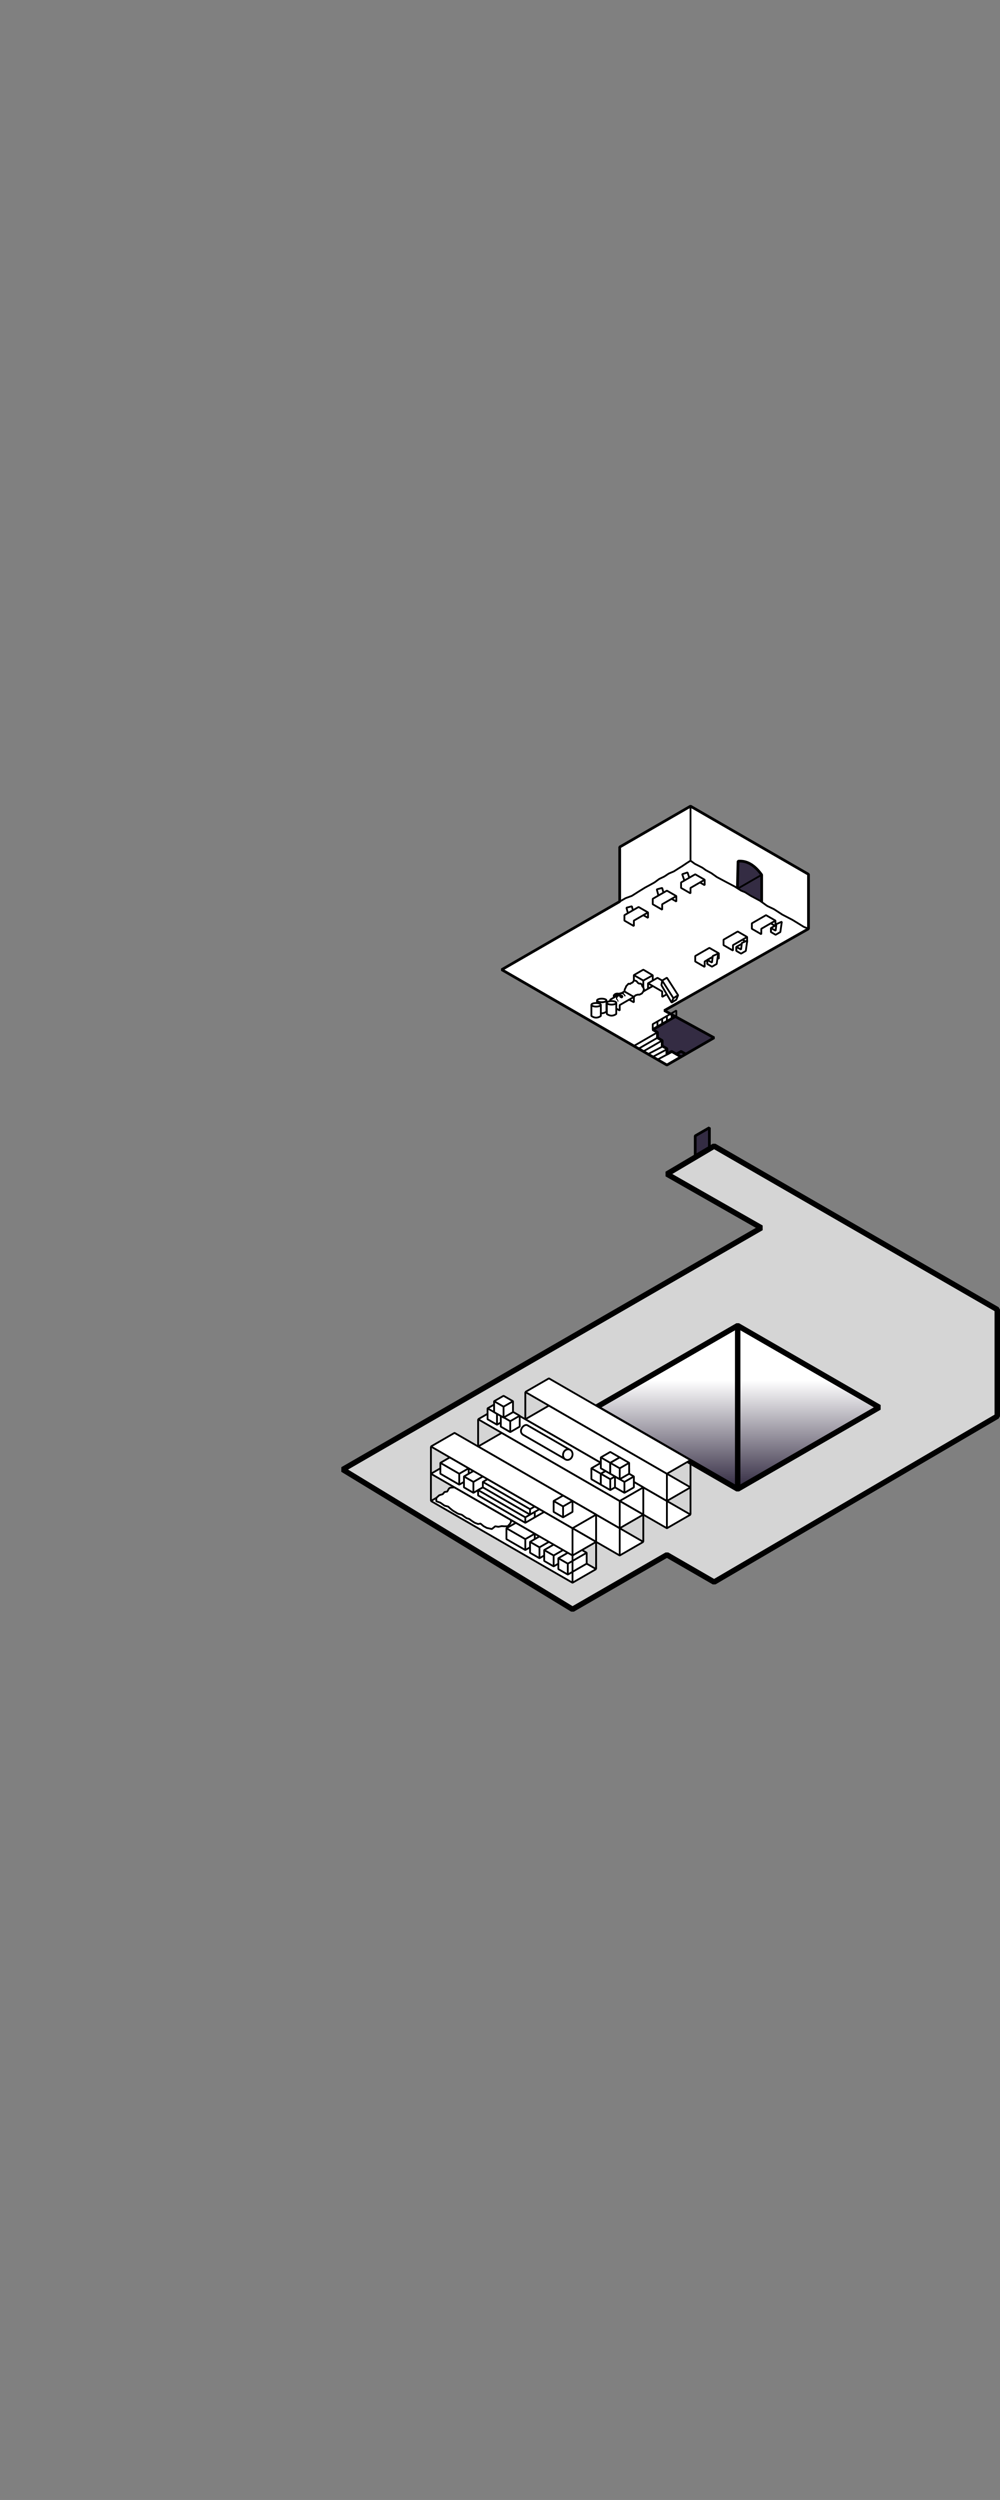 <?xml version="1.0" encoding="UTF-8" standalone="no"?>
<!-- Created with Inkscape (http://www.inkscape.org/) -->

<svg
   width="183.5mm"
   height="458.745mm"
   viewBox="0 0 183.5 458.745"
   version="1.1"
   id="svg1"
   inkscape:version="1.4 (86a8ad7, 2024-10-11)"
   sodipodi:docname="map_line.svg"
   xmlns:inkscape="http://www.inkscape.org/namespaces/inkscape"
   xmlns:sodipodi="http://sodipodi.sourceforge.net/DTD/sodipodi-0.dtd"
   xmlns:xlink="http://www.w3.org/1999/xlink"
   xmlns="http://www.w3.org/2000/svg"
   xmlns:svg="http://www.w3.org/2000/svg">
  <rect x="0" y="0" width="183.5" height="458.745" fill="#808080" stroke="none"/>
  <sodipodi:namedview
     id="namedview1"
     pagecolor="#ffffff"
     bordercolor="#111111"
     borderopacity="1"
     inkscape:showpageshadow="0"
     inkscape:pageopacity="0"
     inkscape:pagecheckerboard="1"
     inkscape:deskcolor="#d1d1d1"
     inkscape:document-units="mm"
     showgrid="true"
     inkscape:zoom="2.9102682"
     inkscape:cx="472.12143"
     inkscape:cy="822.43278"
     inkscape:window-width="2560"
     inkscape:window-height="1373"
     inkscape:window-x="-9"
     inkscape:window-y="-9"
     inkscape:window-maximized="1"
     inkscape:current-layer="layer5-2"
     inkscape:lockguides="true">
    <inkscape:grid
       type="axonomgrid"
       id="grid3"
       units="mm"
       originx="386.514"
       originy="382.933"
       spacingx="1"
       spacingy="1"
       empcolor="#0099e5"
       empopacity="0.188"
       color="#0099e5"
       opacity="0.149"
       empspacing="5"
       dotted="false"
       gridanglex="30"
       gridanglez="30"
       enabled="true"
       visible="true" />
  </sodipodi:namedview>
  <defs
     id="defs1">
    <linearGradient
       id="linearGradient2"
       inkscape:collect="always">
      <stop
         style="stop-color:#ffffff;stop-opacity:1;"
         offset="0.406"
         id="stop1" />
      <stop
         style="stop-color:#342c43;stop-opacity:1;"
         offset="0.78"
         id="stop2" />
    </linearGradient>
    <linearGradient
       id="linearGradient33"
       inkscape:collect="always">
      <stop
         style="stop-color:#8d00b6;stop-opacity:1;"
         offset="0.549"
         id="stop33" />
      <stop
         style="stop-color:#1b0023;stop-opacity:1;"
         offset="0.791"
         id="stop34" />
    </linearGradient>
    <inkscape:path-effect
       effect="fillet_chamfer"
       id="path-effect16"
       is_visible="true"
       lpeversion="1"
       nodesatellites_param="F,0,0,1,0,0,0,1 @ F,0,1,1,0,10.054,0,1 @ F,0,1,1,0,10.054,0,1 @ F,0,1,1,0,10.054,0,1 @ F,0,0,1,0,0,0,1"
       radius="39"
       unit="px"
       method="auto"
       mode="F"
       chamfer_steps="1"
       flexible="false"
       use_knot_distance="true"
       apply_no_radius="true"
       apply_with_radius="true"
       only_selected="true"
       hide_knots="false" />
    <linearGradient
       inkscape:collect="always"
       xlink:href="#linearGradient33"
       id="linearGradient34"
       x1="150.033"
       y1="142.529"
       x2="150.033"
       y2="194.991"
       gradientUnits="userSpaceOnUse" />
    <linearGradient
       inkscape:collect="always"
       xlink:href="#linearGradient2"
       id="linearGradient1"
       gradientUnits="userSpaceOnUse"
       x1="150.033"
       y1="142.529"
       x2="150.033"
       y2="194.991" />
  </defs>
  <g
     inkscape:groupmode="layer"
     id="layer11"
     inkscape:label="Detail"
     style="opacity:1;stroke-width:0.5;stroke-dasharray:none"
     transform="translate(-14.599,89.27)">
    <g
       inkscape:groupmode="layer"
       id="layer12"
       inkscape:label="Entry"
       style="display:inline;opacity:1"
       sodipodi:insensitive="true">
      <path
         style="opacity:1;fill:#ffffff;fill-opacity:1;stroke:none;stroke-width:0.5;stroke-linejoin:bevel;stroke-dasharray:none;stroke-opacity:1"
         d="m 162.956,81.163 v -10 L 141.306,58.663 128.315,66.163 v 10 l -21.651,12.5 c 9.988,6.044 20.046,11.944 30.311,17.5 l 8.66,-5 -8.66,-5 z"
         id="path34"
         inkscape:label="fill"
         sodipodi:nodetypes="cccccccccc"
         sodipodi:insensitive="true" />
      <g
         inkscape:groupmode="layer"
         id="layer14"
         inkscape:label="Door"
         style="opacity:1;stroke-width:0.5;stroke-dasharray:none"
         sodipodi:insensitive="true">
        <path
           style="opacity:1;fill:#342c43;fill-opacity:1;stroke:#000000;stroke-width:0.5;stroke-linejoin:bevel;stroke-dasharray:none;stroke-opacity:1"
           d="m 154.363,76.26 v -5 c -1.307,-1.818 -2.75,-2.652 -4.33,-2.5 l -0.119,4.912"
           id="path37"
           inkscape:label="frame"
           sodipodi:nodetypes="cccc" />
        <path
           style="fill:none;fill-opacity:1;stroke:#000000;stroke-width:0.333;stroke-linejoin:bevel;stroke-dasharray:none;stroke-opacity:1"
           d="m 150.033,73.76 4.33,-2.5"
           id="path38"
           inkscape:label="inner" />
      </g>
      <g
         inkscape:groupmode="layer"
         id="layer13"
         inkscape:label="Inner Corner"
         style="opacity:1;stroke-width:0.5;stroke-dasharray:none"
         sodipodi:insensitive="true">
        <path
           style="display:inline;opacity:1;fill:none;fill-opacity:1;stroke:#000000;stroke-width:0.333;stroke-linejoin:bevel;stroke-dasharray:none;stroke-opacity:1"
           d="m 141.306,68.663 -0.648,0.417 -0.958,0.643 -0.658,0.405 -0.785,0.501 -0.942,0.403 -0.827,0.546 -0.936,0.448 -0.853,0.631 -0.866,0.479 -0.864,0.465 -1.183,0.729 -1.243,0.79 -1.155,0.426 -1.072,0.619"
           id="path36"
           sodipodi:nodetypes="ccccccccccccccc"
           inkscape:label="l" />
        <path
           style="display:inline;opacity:1;fill:none;fill-opacity:1;stroke:#000000;stroke-width:0.333;stroke-linejoin:bevel;stroke-dasharray:none;stroke-opacity:1"
           d="m 162.956,81.163 -0.885,-0.366 -0.853,-0.532 -1.205,-0.737 -1.853,-0.964 -1.523,-0.99 -1.251,-0.598 -1.345,-0.966 -1.669,-0.894 -1.07,-0.668 -0.697,-0.279 -1.174,-0.752 -1.638,-0.865 -1.651,-0.881 -1.019,-0.723 -1.006,-0.543 -0.619,-0.445 -0.718,-0.373 -0.687,-0.349 -0.786,-0.575 -3e-5,-10"
           id="path35"
           sodipodi:nodetypes="ccccccccccccccccccccc"
           inkscape:label="r" />
      </g>
      <g
         inkscape:groupmode="layer"
         id="layer16"
         inkscape:label="Stairs"
         style="opacity:1;stroke-width:0.5;stroke-dasharray:none"
         sodipodi:insensitive="true">
        <path
           style="display:inline;opacity:1;fill:#342c43;fill-opacity:1;stroke:none;stroke-width:0.5;stroke-linejoin:bevel;stroke-dasharray:none;stroke-opacity:1"
           d="m 138.707,97.163 -4.33,2.5 0.866,0.5 v 1 l 0.866,0.5 v 1 l 0.866,0.5 v 1 l 0.866,-0.5 1.732,1 6.062,-3.5"
           id="path59"
           sodipodi:nodetypes="ccccccccccc" />
        <g
           inkscape:groupmode="layer"
           id="layer18"
           inkscape:label="Steps"
           style="opacity:1;stroke-width:0.5;stroke-dasharray:none">
          <path
             style="opacity:1;fill:none;fill-opacity:1;stroke:#000000;stroke-width:0.5;stroke-linejoin:bevel;stroke-dasharray:none;stroke-opacity:1"
             d="m 138.707,97.163 -4.33,2.5 0.866,0.5 v 1 l 0.866,0.5 v 1 l 0.866,0.5 v 1 l 0.866,-0.5 1.732,1"
             id="path48"
             sodipodi:nodetypes="cccccccccc" />
          <path
             style="fill:none;fill-opacity:1;stroke:#000000;stroke-width:0.333;stroke-linejoin:bevel;stroke-dasharray:none;stroke-opacity:1"
             d="m 135.243,100.163 -4.33,2.5"
             id="path49"
             sodipodi:nodetypes="cc" />
          <path
             style="fill:none;fill-opacity:1;stroke:#000000;stroke-width:0.333;stroke-linejoin:bevel;stroke-dasharray:none;stroke-opacity:1"
             d="m 135.243,101.163 -3.464,2"
             id="path50"
             sodipodi:nodetypes="cc" />
          <path
             style="display:inline;fill:none;fill-opacity:1;stroke:#000000;stroke-width:0.333;stroke-linejoin:bevel;stroke-dasharray:none;stroke-opacity:1"
             d="m 136.109,101.663 -3.464,2"
             id="path51"
             sodipodi:nodetypes="cc" />
          <path
             style="display:inline;fill:none;fill-opacity:1;stroke:#000000;stroke-width:0.333;stroke-linejoin:bevel;stroke-dasharray:none;stroke-opacity:1"
             d="m 136.177,102.76 -2.665,1.403"
             id="path52"
             sodipodi:nodetypes="cc" />
          <path
             style="display:inline;fill:none;fill-opacity:1;stroke:#000000;stroke-width:0.333;stroke-linejoin:bevel;stroke-dasharray:none;stroke-opacity:1"
             d="m 137.011,103.26 -2.633,1.403"
             id="path53"
             sodipodi:nodetypes="cc" />
          <path
             style="display:inline;fill:none;fill-opacity:1;stroke:#000000;stroke-width:0.333;stroke-linejoin:bevel;stroke-dasharray:none;stroke-opacity:1"
             d="m 135.243,105.163 2.665,-1.403"
             id="path54"
             sodipodi:nodetypes="cc" />
          <path
             style="fill:none;fill-opacity:1;stroke:#000000;stroke-width:0.5;stroke-linejoin:bevel;stroke-dasharray:none;stroke-opacity:1"
             d="m 138.707,104.163 0.866,-0.5 0.866,0.5"
             id="path56"
             sodipodi:nodetypes="ccc" />
        </g>
        <g
           inkscape:groupmode="layer"
           id="layer17"
           inkscape:label="Railing"
           style="display:inline;opacity:1;stroke-width:0.5;stroke-dasharray:none">
          <path
             style="opacity:1;fill:none;fill-opacity:1;stroke:#000000;stroke-width:0.333;stroke-linejoin:bevel;stroke-dasharray:none;stroke-opacity:1"
             d="m 138.707,97.163 v -1 l -4.33,2.5 v 1 l 0.933,0.597"
             id="path43"
             sodipodi:nodetypes="ccccc" />
          <path
             style="opacity:1;fill:none;fill-opacity:1;stroke:#000000;stroke-width:0.333;stroke-linejoin:bevel;stroke-dasharray:none;stroke-opacity:1"
             d="m 135.243,98.163 v 1"
             id="path44"
             sodipodi:nodetypes="cc" />
          <path
             style="opacity:1;fill:none;fill-opacity:1;stroke:#000000;stroke-width:0.333;stroke-linejoin:bevel;stroke-dasharray:none;stroke-opacity:1"
             d="m 136.109,97.663 v 1"
             id="path45"
             sodipodi:nodetypes="cc" />
          <path
             style="opacity:1;fill:none;fill-opacity:1;stroke:#000000;stroke-width:0.333;stroke-linejoin:bevel;stroke-dasharray:none;stroke-opacity:1"
             d="m 136.975,97.163 v 1"
             id="path46"
             sodipodi:nodetypes="cc" />
          <path
             style="opacity:1;fill:none;fill-opacity:1;stroke:#000000;stroke-width:0.333;stroke-linejoin:bevel;stroke-dasharray:none;stroke-opacity:1"
             d="m 137.841,96.663 v 1"
             id="path47"
             sodipodi:nodetypes="cc" />
        </g>
        <path
           style="display:inline;fill:#342c43;fill-opacity:1;stroke:#000000;stroke-width:0.5;stroke-linejoin:bevel;stroke-dasharray:none;stroke-opacity:1"
           d="m 142.172,123.163 v -4 l 2.598,-1.5 v 4"
           id="path58"
           inkscape:label="Bottom Door" />
      </g>
      <g
         inkscape:groupmode="layer"
         id="layer19"
         inkscape:label="Entry Furniture"
         style="opacity:1;stroke-width:0.5;stroke-dasharray:none"
         sodipodi:insensitive="true">
        <g
           inkscape:groupmode="layer"
           id="layer25"
           inkscape:label="Barricade"
           style="opacity:1;stroke-width:0.5;stroke-dasharray:none">
          <g
             inkscape:groupmode="layer"
             id="layer22"
             inkscape:label="Crate"
             style="display:inline;opacity:1;stroke-width:0.5;stroke-dasharray:none">
            <path
               style="fill:#ffffff;fill-opacity:1;stroke:#000000;stroke-width:0.333;stroke-linejoin:bevel;stroke-dasharray:none;stroke-opacity:1"
               d="m 134.377,90.663 v -0.969 l -1.732,-1.031 -1.732,1 v 2 l 1.732,1 1.732,-1 z"
               id="path64" />
            <path
               style="display:inline;opacity:1;fill:#ffffff;fill-opacity:1;stroke:#000000;stroke-width:0.333;stroke-linejoin:bevel;stroke-dasharray:none;stroke-opacity:1"
               d="m 132.645,92.663 v -2 l -1.732,-1"
               id="path65" />
            <path
               style="display:inline;opacity:1;fill:#ffffff;fill-opacity:1;stroke:#000000;stroke-width:0.333;stroke-linejoin:bevel;stroke-dasharray:none;stroke-opacity:1"
               d="m 132.645,90.663 1.732,-0.969"
               id="path66" />
          </g>
          <path
             style="display:inline;opacity:1;fill:#ffffff;fill-opacity:1;stroke:#000000;stroke-width:0.333;stroke-linejoin:bevel;stroke-dasharray:none;stroke-opacity:1"
             d="m 132.645,92.663 -0.259,0.373 -0.448,0.219 -0.297,-0.013 -0.422,0.127 -0.307,0.294 -0.083,0.241 -0.261,-0.042 -0.522,-0.215 -0.36,-0.394 -0.146,-0.383 -0.312,-0.063 -0.048,-0.144 0.064,-0.385 0.145,-0.286 0.137,-0.329 0.201,-0.201 0.195,-0.225 0.324,0.042 0.155,-0.15 0.258,-0.093 0.171,-0.227 0.083,-0.145 h 0.172 l 0.257,0.075 0.169,0.161 0.138,0.189 0.233,0.135 0.272,-0.002 0.193,0.153 0.142,0.381 0.157,0.16 0.119,0.365 z"
             id="path67"
             sodipodi:nodetypes="cccccccccccccccccccccccccccccccccc"
             inkscape:label="pile" />
          <path
             style="display:inline;opacity:1;fill:#ffffff;fill-opacity:1;stroke:#000000;stroke-width:0.333;stroke-linejoin:bevel;stroke-dasharray:none;stroke-opacity:1"
             d="m 133.511,92.163 v -1 l 1.732,-1 2.598,1.5 v 1 l -1.732,1 V 92.663 l -2.598,-1.5 0.866,0.5 z"
             id="path60"
             inkscape:label="desk" />
          <path
             style="display:inline;opacity:1;fill:#ffffff;fill-opacity:1;stroke:#000000;stroke-width:0.333;stroke-linejoin:bevel;stroke-dasharray:none;stroke-opacity:1"
             d="m 130.047,94.163 0.866,0.5 v -1 l -1.732,-1 -2.598,1.5 v 1 l 1.732,1 v -1 l 2.598,-1.5 z"
             id="path68"
             inkscape:label="desk 5" />
          <g
             inkscape:groupmode="layer"
             id="layer20"
             inkscape:label="locker"
             style="display:inline;opacity:1;stroke-width:0.5;stroke-dasharray:none">
            <path
               style="display:inline;opacity:1;fill:#ffffff;fill-opacity:1;stroke:#000000;stroke-width:0.333;stroke-linejoin:bevel;stroke-dasharray:none;stroke-opacity:1"
               d="m 137.841,94.706 0.866,-0.542 0.325,-0.813 -2.057,-3.214 -0.866,0.526 -0.14,0.847 z"
               id="path61"
               sodipodi:nodetypes="ccccccc" />
            <path
               style="display:inline;opacity:1;fill:none;fill-opacity:1;stroke:#000000;stroke-width:0.333;stroke-linejoin:bevel;stroke-dasharray:none;stroke-opacity:1"
               d="m 139.032,93.351 -0.866,0.542 -0.325,0.77"
               id="path62"
               sodipodi:nodetypes="ccc" />
            <path
               style="display:inline;opacity:1;fill:none;fill-opacity:1;stroke:#000000;stroke-width:0.333;stroke-linejoin:bevel;stroke-dasharray:none;stroke-opacity:1"
               d="m 138.166,93.893 -2.057,-3.23"
               id="path63" />
          </g>
          <g
             inkscape:groupmode="layer"
             id="layer24-6"
             inkscape:label="barrel 3"
             style="display:inline;opacity:1;stroke-width:0.5;stroke-dasharray:none"
             transform="translate(1.033,-0.8)">
            <path
               style="display:inline;opacity:1;fill:#ffffff;fill-opacity:1;stroke:#000000;stroke-width:0.333;stroke-linejoin:bevel;stroke-dasharray:none;stroke-opacity:1"
               d="m 123.119,95.163 v 2 c 0.577,0.407 1.155,0.407 1.732,0 v -2 z"
               id="path69-8"
               inkscape:label="body"
               sodipodi:nodetypes="ccccc" />
            <ellipse
               style="display:inline;opacity:1;fill:#ffffff;fill-opacity:1;stroke:#000000;stroke-width:0.333;stroke-linejoin:bevel;stroke-dasharray:none;stroke-opacity:1"
               id="path70-57"
               cx="123.985"
               cy="95.112"
               rx="0.866"
               ry="0.327"
               inkscape:label="top" />
          </g>
          <g
             inkscape:groupmode="layer"
             id="layer24-1"
             inkscape:label="barrel 2"
             style="display:inline;opacity:1;stroke-width:0.5;stroke-dasharray:none"
             transform="translate(2.834,-0.364)">
            <path
               style="display:inline;opacity:1;fill:#ffffff;fill-opacity:1;stroke:#000000;stroke-width:0.333;stroke-linejoin:bevel;stroke-dasharray:none;stroke-opacity:1"
               d="m 123.119,95.163 v 2 c 0.577,0.407 1.155,0.407 1.732,0 v -2 z"
               id="path69-1"
               inkscape:label="body"
               sodipodi:nodetypes="ccccc" />
            <ellipse
               style="display:inline;opacity:1;fill:#ffffff;fill-opacity:1;stroke:#000000;stroke-width:0.333;stroke-linejoin:bevel;stroke-dasharray:none;stroke-opacity:1"
               id="path70-5"
               cx="123.985"
               cy="95.112"
               rx="0.866"
               ry="0.327"
               inkscape:label="top" />
          </g>
          <g
             inkscape:groupmode="layer"
             id="layer24"
             inkscape:label="barrel 1"
             style="display:inline;opacity:1;stroke-width:0.5;stroke-dasharray:none">
            <path
               style="display:inline;opacity:1;fill:#ffffff;fill-opacity:1;stroke:#000000;stroke-width:0.333;stroke-linejoin:bevel;stroke-dasharray:none;stroke-opacity:1"
               d="m 123.119,95.163 v 2 c 0.577,0.407 1.155,0.407 1.732,0 v -2 z"
               id="path69"
               inkscape:label="body"
               sodipodi:nodetypes="ccccc" />
            <ellipse
               style="display:inline;opacity:1;fill:#ffffff;fill-opacity:1;stroke:#000000;stroke-width:0.333;stroke-linejoin:bevel;stroke-dasharray:none;stroke-opacity:1"
               id="path70"
               cx="123.985"
               cy="95.112"
               rx="0.866"
               ry="0.327"
               inkscape:label="top" />
          </g>
          <path
             style="fill:#000000;fill-opacity:1;stroke:none;stroke-width:0.686;stroke-linejoin:bevel"
             d="m 127.06,93.791 0.008,-0.463 c 0.294,-0.422 0.649,-0.493 1.113,-0.419 0.32,-0.124 0.513,-0.098 0.821,9.18e-4 l 0.336,0.419 0.093,0.212 h -0.282 l -0.052,-0.212 -0.308,-0.196 -0.345,0.134 c 0.268,0.004 0.371,0.003 0.511,0.22 0.075,0.156 -0.164,0.771 -0.706,0.187 l -0.016,-0.171 -0.277,0.189 -0.121,0.27 0.169,0.257 0.084,0.173 c 0.014,0.131 -0.036,0.186 -0.151,0.167 l -0.051,-0.258 -0.252,-0.213 c -0.008,-0.191 0.004,-0.381 0.021,-0.571"
             id="path1"
             sodipodi:nodetypes="ccccccccccccccccccccc"
             inkscape:label="corpse" />
        </g>
        <g
           inkscape:groupmode="layer"
           id="layer27"
           inkscape:label="Desks"
           style="display:inline;opacity:1;stroke-width:0.5;stroke-dasharray:none">
          <rect
             style="display:inline;opacity:1;fill:#ffffff;fill-opacity:1;stroke:#000000;stroke-width:0.333;stroke-linejoin:bevel;stroke-dasharray:none;stroke-opacity:1"
             id="rect71"
             width="1.024"
             height="1.225"
             x="105.132"
             y="108.193"
             transform="rotate(-15)" />
          <rect
             style="display:inline;opacity:1;fill:#ffffff;fill-opacity:1;stroke:#000000;stroke-width:0.333;stroke-linejoin:bevel;stroke-dasharray:none;stroke-opacity:1"
             id="rect71-0"
             width="1.024"
             height="1.225"
             x="111.382"
             y="106.381"
             transform="rotate(-15)" />
          <rect
             style="display:inline;opacity:1;fill:#ffffff;fill-opacity:1;stroke:#000000;stroke-width:0.333;stroke-linejoin:bevel;stroke-dasharray:none;stroke-opacity:1"
             id="rect71-02"
             width="1.024"
             height="1.225"
             x="109.379"
             y="112.419"
             transform="rotate(-18.809)" />
          <path
             style="display:inline;opacity:1;fill:#ffffff;fill-opacity:1;stroke:#000000;stroke-width:0.333;stroke-linejoin:bevel;stroke-dasharray:none;stroke-opacity:1"
             d="m 137.841,75.663 0.866,0.5 V 75.163 l -1.732,-1 -2.598,1.5 v 1 l 1.732,1 v -1 l 2.598,-1.5 z"
             id="path68-2"
             inkscape:label="desk 6" />
          <path
             style="display:inline;opacity:1;fill:#ffffff;fill-opacity:1;stroke:#000000;stroke-width:0.333;stroke-linejoin:bevel;stroke-dasharray:none;stroke-opacity:1"
             d="m 143.038,72.663 0.866,0.5 v -1 l -1.732,-1 -2.598,1.5 v 1 l 1.732,1 v -1 l 2.598,-1.5 z"
             id="path68-9"
             inkscape:label="desk 2" />
          <path
             style="display:inline;opacity:1;fill:#ffffff;fill-opacity:1;stroke:#000000;stroke-width:0.333;stroke-linejoin:bevel;stroke-dasharray:none;stroke-opacity:1"
             d="m 145.636,86.163 0.866,0.5 V 85.663 l -1.732,-1 -2.598,1.5 v 1 l 1.732,1 v -1 l 2.598,-1.5 z"
             id="path68-9-7"
             inkscape:label="desk 2" />
          <path
             style="display:inline;opacity:1;fill:#ffffff;fill-opacity:1;stroke:#000000;stroke-width:0.333;stroke-linejoin:bevel;stroke-dasharray:none;stroke-opacity:1"
             d="m 156.028,80.163 0.866,0.5 V 79.663 l -1.732,-1 -2.598,1.5 v 1 l 1.732,1 v -1 l 2.598,-1.5 z"
             id="path68-9-7-9"
             inkscape:label="desk 2" />
          <path
             style="display:inline;opacity:1;fill:#ffffff;fill-opacity:1;stroke:#000000;stroke-width:0.333;stroke-linejoin:bevel;stroke-dasharray:none;stroke-opacity:1"
             d="m 150.832,83.163 0.866,0.5 V 82.663 l -1.732,-1 -2.598,1.5 v 1 l 1.732,1 v -1 l 2.598,-1.5 z"
             id="path68-9-7-7"
             inkscape:label="desk 2" />
          <path
             style="display:inline;opacity:1;fill:#ffffff;fill-opacity:1;stroke:#000000;stroke-width:0.333;stroke-linejoin:bevel;stroke-dasharray:none;stroke-opacity:1"
             d="m 132.645,78.663 0.866,0.5 v -1 l -1.732,-1 -2.598,1.5 v 1 l 1.732,1 v -1 l 2.598,-1.5 z"
             id="path68-5"
             inkscape:label="desk 3" />
          <g
             inkscape:groupmode="layer"
             id="layer26"
             inkscape:label="Chair"
             transform="translate(6.538,2.952)"
             style="display:inline;opacity:1;stroke-width:0.5;stroke-dasharray:none">
            <path
               style="display:inline;opacity:1;fill:#ffffff;fill-opacity:1;stroke:#000000;stroke-width:0.333;stroke-linejoin:bevel;stroke-dasharray:none;stroke-opacity:1"
               d="m 138.855,83.2 0.991,-0.437 -0.273,1.901 -0.866,0.5 -0.866,-0.5 v -0.736 l 0.866,0.481 z"
               id="path71"
               sodipodi:nodetypes="cccccccc" />
            <path
               style="display:inline;opacity:1;fill:none;fill-opacity:1;stroke:#000000;stroke-width:0.333;stroke-linejoin:bevel;stroke-dasharray:none;stroke-opacity:1"
               d="m 137.841,84.663 v -0.736 l 0.995,-0.57"
               id="path72"
               sodipodi:nodetypes="ccc" />
          </g>
          <g
             inkscape:groupmode="layer"
             id="layer26-1"
             inkscape:label="Chair"
             transform="translate(18.218,-2.901)"
             style="display:inline;opacity:1;stroke-width:0.5;stroke-dasharray:none">
            <path
               style="display:inline;opacity:1;fill:#ffffff;fill-opacity:1;stroke:#000000;stroke-width:0.333;stroke-linejoin:bevel;stroke-dasharray:none;stroke-opacity:1"
               d="m 138.855,83.2 0.991,-0.437 -0.273,1.901 -0.866,0.5 -0.866,-0.5 v -0.736 l 0.866,0.481 z"
               id="path71-3"
               sodipodi:nodetypes="cccccccc" />
            <path
               style="display:inline;opacity:1;fill:none;fill-opacity:1;stroke:#000000;stroke-width:0.333;stroke-linejoin:bevel;stroke-dasharray:none;stroke-opacity:1"
               d="m 137.841,84.663 v -0.736 l 0.995,-0.57"
               id="path72-8"
               sodipodi:nodetypes="ccc" />
          </g>
          <g
             inkscape:groupmode="layer"
             id="layer26-5"
             inkscape:label="Chair"
             transform="translate(11.877,0.56)"
             style="display:inline;opacity:1;stroke-width:0.5;stroke-dasharray:none">
            <path
               style="display:inline;opacity:1;fill:#ffffff;fill-opacity:1;stroke:#000000;stroke-width:0.333;stroke-linejoin:bevel;stroke-dasharray:none;stroke-opacity:1"
               d="m 138.855,83.2 0.991,-0.437 -0.273,1.901 -0.866,0.5 -0.866,-0.5 v -0.736 l 0.866,0.481 z"
               id="path71-0"
               sodipodi:nodetypes="cccccccc" />
            <path
               style="display:inline;opacity:1;fill:none;fill-opacity:1;stroke:#000000;stroke-width:0.333;stroke-linejoin:bevel;stroke-dasharray:none;stroke-opacity:1"
               d="m 137.841,84.663 v -0.736 l 0.995,-0.57"
               id="path72-9"
               sodipodi:nodetypes="ccc" />
          </g>
        </g>
      </g>
      <path
         style="display:inline;opacity:1;fill:none;fill-opacity:1;stroke:#000000;stroke-width:0.5;stroke-linejoin:bevel;stroke-dasharray:none;stroke-opacity:1"
         d="m 162.956,81.163 v -10 l -21.651,-12.5 -12.99,7.5 v 10 l -21.651,12.5 30.311,17.5 8.66,-5 -9.126,-5 z"
         id="path34-5"
         inkscape:label="outline"
         sodipodi:nodetypes="cccccccccc"
         sodipodi:insensitive="true" />
    </g>
    <g
       inkscape:groupmode="layer"
       id="layer5-2"
       inkscape:label="Big Industrial"
       style="display:inline;opacity:1"
       transform="translate(-0.067,0.217)">
      <path
         style="display:inline;fill:#d5d5d5;fill-opacity:1;stroke:none;stroke-width:1;stroke-linejoin:bevel;stroke-opacity:1"
         d="m 137.043,125.947 17.321,9.874 -76.809,44.346 42.168,25.654 17.321,-10 8.66,5 51.962,-30.433 v -19.567 l -51.962,-30 z"
         id="path26-7"
         sodipodi:nodetypes="cccccccccc"
         inkscape:label="fill"
         sodipodi:insensitive="true" />
      <path
         style="display:inline;opacity:1;fill:none;fill-opacity:1;stroke:#000000;stroke-width:1;stroke-linejoin:bevel;stroke-dasharray:none;stroke-opacity:1"
         d="m 137.043,125.947 17.321,9.874 -76.809,44.346 42.168,25.654 17.321,-10 8.66,5 51.962,-30.433 v -19.567 l -51.962,-30 z"
         id="path26-7-5"
         sodipodi:nodetypes="cccccccccc"
         inkscape:label="outline"
         sodipodi:insensitive="true" />
      <g
         inkscape:groupmode="layer"
         id="layer9-9"
         inkscape:label="Big Industrial Pit"
         sodipodi:insensitive="true">
        <path
           style="fill:url(#linearGradient1);fill-opacity:1;stroke:#000000;stroke-width:1;stroke-linejoin:bevel;stroke-opacity:1"
           d="m 124.052,168.76 25.981,-15 25.981,15 -25.981,15 z"
           id="path32-3" />
        <path
           style="fill:#772495;fill-opacity:1;stroke:#000000;stroke-width:1;stroke-linejoin:bevel;stroke-opacity:1"
           d="m 150.033,153.76 v 30"
           id="path33-1" />
      </g>
      <g
         inkscape:groupmode="layer"
         id="layer8"
         inkscape:label="Big Industrial Furniture"
         style="opacity:1;stroke-width:0.5;stroke-dasharray:none;fill:none"
         transform="translate(0.067,-0.217)">
        <g
           inkscape:groupmode="layer"
           id="layer21-6"
           inkscape:label="Shelf 3"
           style="display:inline;opacity:1;fill:#ffffff;fill-opacity:1;stroke-width:0.5;stroke-dasharray:none"
           transform="translate(-43.301,25)">
          <path
             style="display:inline;opacity:1;fill:#ffffff;fill-opacity:1;stroke:#000000;stroke-width:0.333;stroke-linejoin:bevel;stroke-dasharray:none;stroke-opacity:1"
             d="m 184.607,163.663 -25.981,-15 -4.33,2.5 25.981,15 z"
             id="path40-0"
             inkscape:label="bottom shelf"
             sodipodi:insensitive="true" />
          <path
             style="display:inline;opacity:1;fill:#ffffff;fill-opacity:1;stroke:#000000;stroke-width:0.333;stroke-linejoin:bevel;stroke-dasharray:none;stroke-opacity:1"
             d="m 184.607,158.663 -4.33,2.5 -25.981,-15 4.33,-2.5 z"
             id="path74-2"
             inkscape:label="mid shelf"
             sodipodi:nodetypes="ccccc"
             sodipodi:insensitive="true" />
          <path
             style="fill:#ffffff;fill-opacity:1;stroke:#000000;stroke-width:0.333;stroke-linejoin:bevel;stroke-dasharray:none;stroke-opacity:1"
             d="m 158.626,138.663 -4.33,2.5 25.981,15 4.33,-2.5 z"
             id="path39-4"
             inkscape:label="top shelf"
             sodipodi:insensitive="true" />
          <path
             style="fill:#ffffff;fill-opacity:1;stroke:#000000;stroke-width:0.333;stroke-linejoin:bevel;stroke-dasharray:none;stroke-opacity:1"
             d="m 184.607,163.663 v -10"
             id="path42-8"
             inkscape:label="right pole"
             sodipodi:insensitive="true" />
          <path
             style="fill:#ffffff;fill-opacity:1;stroke:#000000;stroke-width:0.333;stroke-linejoin:bevel;stroke-dasharray:none;stroke-opacity:1"
             d="m 180.277,166.163 v -10"
             id="path57-6"
             inkscape:label="mid pole"
             sodipodi:insensitive="true" />
          <path
             style="fill:#ffffff;fill-opacity:1;stroke:#000000;stroke-width:0.333;stroke-linejoin:bevel;stroke-dasharray:none;stroke-opacity:1"
             d="m 154.296,151.163 v -10"
             id="path73-5"
             inkscape:label="left pole"
             sodipodi:insensitive="true" />
        </g>
        <g
           inkscape:groupmode="layer"
           id="layer21-6-0"
           inkscape:label="Shelf 2"
           style="display:inline;opacity:1;fill:#ffffff;fill-opacity:1;stroke-width:0.5;stroke-dasharray:none"
           transform="translate(-51.962,30)"
           sodipodi:insensitive="true">
          <path
             style="display:inline;opacity:1;fill:#ffffff;fill-opacity:1;stroke:#000000;stroke-width:0.333;stroke-linejoin:bevel;stroke-dasharray:none;stroke-opacity:1"
             d="m 184.607,163.663 -25.981,-15 -4.33,2.5 25.981,15 z"
             id="path40-0-6"
             inkscape:label="bottom shelf"
             sodipodi:insensitive="true" />
          <path
             style="display:inline;opacity:1;fill:#ffffff;fill-opacity:1;stroke:#000000;stroke-width:0.333;stroke-linejoin:bevel;stroke-dasharray:none;stroke-opacity:1"
             d="m 184.607,158.663 -4.33,2.5 -25.981,-15 4.33,-2.5 z"
             id="path74-2-1"
             inkscape:label="mid shelf"
             sodipodi:insensitive="true" />
          <path
             style="fill:#ffffff;fill-opacity:1;stroke:#000000;stroke-width:0.333;stroke-linejoin:bevel;stroke-dasharray:none;stroke-opacity:1"
             d="m 158.626,138.663 -4.33,2.5 25.981,15 4.33,-2.5 z"
             id="path39-4-3"
             inkscape:label="top shelf"
             sodipodi:insensitive="true" />
          <path
             style="fill:#ffffff;fill-opacity:1;stroke:#000000;stroke-width:0.333;stroke-linejoin:bevel;stroke-dasharray:none;stroke-opacity:1"
             d="m 184.607,163.663 v -10"
             id="path42-8-8"
             inkscape:label="right pole"
             sodipodi:insensitive="true" />
          <g
             inkscape:groupmode="layer"
             id="layer34"
             inkscape:label="Top Items"
             style="display:inline;opacity:1;fill:none;stroke-width:0.5;stroke-dasharray:none"
             transform="translate(51.962,-30)"
             sodipodi:insensitive="true">
            <g
               inkscape:groupmode="layer"
               id="layer35"
               inkscape:label="Crate Stack"
               style="display:inline;opacity:1;fill:#ffffff;fill-opacity:1;stroke-width:0.5;stroke-dasharray:none"
               transform="translate(-51.962,30)"
               sodipodi:insensitive="true">
              <g
                 inkscape:groupmode="layer"
                 id="layer36"
                 inkscape:label="Crate"
                 style="display:inline;opacity:1;fill:none;fill-opacity:1;stroke-width:0.5;stroke-dasharray:none"
                 transform="translate(51.962,-30)">
                <path
                   style="fill:#ffffff;fill-opacity:1;stroke:#000000;stroke-width:0.333;stroke-linejoin:bevel;stroke-dasharray:none;stroke-opacity:1"
                   d="m 104.066,171.163 v -2 l 1.732,-1 1.732,1 v 2 l -1.732,1 z"
                   id="path88" />
                <path
                   style="fill:none;fill-opacity:1;stroke:#000000;stroke-width:0.333;stroke-linejoin:bevel;stroke-dasharray:none;stroke-opacity:1"
                   d="m 104.066,169.163 1.732,1 v 2 -2 l 1.732,-1"
                   id="path89" />
              </g>
              <g
                 inkscape:groupmode="layer"
                 id="layer36-0"
                 inkscape:label="Crate"
                 style="display:inline;opacity:1;fill:none;fill-opacity:1;stroke-width:0.5;stroke-dasharray:none"
                 transform="translate(54.393,-28.644)">
                <path
                   style="fill:#ffffff;fill-opacity:1;stroke:#000000;stroke-width:0.333;stroke-linejoin:bevel;stroke-dasharray:none;stroke-opacity:1"
                   d="m 104.066,171.163 v -2 l 1.732,-1 1.732,1 v 2 l -1.732,1 z"
                   id="path88-9" />
                <path
                   style="fill:none;fill-opacity:1;stroke:#000000;stroke-width:0.333;stroke-linejoin:bevel;stroke-dasharray:none;stroke-opacity:1"
                   d="m 104.066,169.163 1.732,1 v 2 -2 l 1.732,-1"
                   id="path89-7" />
              </g>
              <g
                 inkscape:groupmode="layer"
                 id="layer36-0-6"
                 inkscape:label="Crate"
                 style="display:inline;opacity:1;fill:none;fill-opacity:1;stroke-width:0.5;stroke-dasharray:none"
                 transform="translate(53.164,-31.306)">
                <path
                   style="fill:#ffffff;fill-opacity:1;stroke:#000000;stroke-width:0.333;stroke-linejoin:bevel;stroke-dasharray:none;stroke-opacity:1"
                   d="m 104.066,171.163 v -2 l 1.732,-1 1.732,1 v 2 l -1.732,1 z"
                   id="path88-9-0" />
                <path
                   style="fill:none;fill-opacity:1;stroke:#000000;stroke-width:0.333;stroke-linejoin:bevel;stroke-dasharray:none;stroke-opacity:1"
                   d="m 104.066,169.163 1.732,1 v 2 -2 l 1.732,-1"
                   id="path89-7-1" />
              </g>
            </g>
            <g
               inkscape:groupmode="layer"
               id="layer38"
               inkscape:label="Cylinder"
               style="display:inline;opacity:1;fill:#ffffff;fill-opacity:1;stroke-width:0.5;stroke-dasharray:none"
               transform="translate(-51.962,30)"
               sodipodi:insensitive="true">
              <path
                 style="opacity:1;fill:#ffffff;fill-opacity:1;stroke:#000000;stroke-width:0.333;stroke-linejoin:bevel;stroke-dasharray:none;stroke-opacity:1"
                 d="m 163.302,142.245 7.812,4.509 -0.775,1.765 -7.86,-4.545 c -0.857,-0.699 0.184,-1.981 0.823,-1.729 z"
                 id="path92"
                 sodipodi:nodetypes="ccccc" />
              <ellipse
                 style="display:inline;opacity:1;fill:#ffffff;fill-opacity:1;stroke:#000000;stroke-width:0.333;stroke-linejoin:bevel;stroke-dasharray:none;stroke-opacity:1"
                 id="path91-8"
                 cx="204.743"
                 cy="95.063"
                 rx="0.866"
                 ry="0.988"
                 transform="rotate(15.945)" />
            </g>
            <g
               inkscape:groupmode="layer"
               id="layer35-0"
               inkscape:label="Crate Stack"
               style="display:inline;opacity:1;fill:#ffffff;fill-opacity:1;stroke-width:0.5;stroke-dasharray:none"
               transform="translate(-34.641,40)"
               sodipodi:insensitive="true">
              <g
                 inkscape:groupmode="layer"
                 id="layer36-0-1"
                 inkscape:label="Crate"
                 style="display:inline;opacity:1;fill:none;fill-opacity:1;stroke-width:0.5;stroke-dasharray:none"
                 transform="translate(55.426,-30)">
                <path
                   style="display:inline;fill:#ffffff;fill-opacity:1;stroke:#000000;stroke-width:0.333;stroke-linejoin:bevel;stroke-dasharray:none;stroke-opacity:1"
                   d="m 104.066,171.163 v -2 l 1.732,-1 1.732,1 v 2 l -1.732,1 z"
                   id="path88-9-2" />
                <path
                   style="fill:none;fill-opacity:1;stroke:#000000;stroke-width:0.333;stroke-linejoin:bevel;stroke-dasharray:none;stroke-opacity:1"
                   d="m 104.066,169.163 1.732,1 v 2 -2 l 1.732,-1"
                   id="path89-7-5" />
              </g>
              <g
                 inkscape:groupmode="layer"
                 id="layer36-3"
                 inkscape:label="Crate"
                 style="display:inline;opacity:1;fill:none;fill-opacity:1;stroke-width:0.5;stroke-dasharray:none"
                 transform="translate(53.694,-29)">
                <path
                   style="fill:#ffffff;fill-opacity:1;stroke:#000000;stroke-width:0.333;stroke-linejoin:bevel;stroke-dasharray:none;stroke-opacity:1"
                   d="m 104.066,171.163 v -2 l 1.732,-1 1.732,1 v 2 l -1.732,1 z"
                   id="path88-8" />
                <path
                   style="fill:none;fill-opacity:1;stroke:#000000;stroke-width:0.333;stroke-linejoin:bevel;stroke-dasharray:none;stroke-opacity:1"
                   d="m 104.066,169.163 1.732,1 v 2 -2 l 1.732,-1"
                   id="path89-0" />
              </g>
              <g
                 inkscape:groupmode="layer"
                 id="layer36-0-1-4"
                 inkscape:label="Crate"
                 style="display:inline;opacity:1;fill:none;fill-opacity:1;stroke-width:0.5;stroke-dasharray:none"
                 transform="translate(57.158,-29)">
                <path
                   style="fill:#ffffff;fill-opacity:1;stroke:#000000;stroke-width:0.333;stroke-linejoin:bevel;stroke-dasharray:none;stroke-opacity:1"
                   d="m 104.066,171.163 v -2 l 1.732,-1 1.732,1 v 2 l -1.732,1 z"
                   id="path88-9-2-0" />
                <path
                   style="fill:none;fill-opacity:1;stroke:#000000;stroke-width:0.333;stroke-linejoin:bevel;stroke-dasharray:none;stroke-opacity:1"
                   d="m 104.066,169.163 1.732,1 v 2 -2 l 1.732,-1"
                   id="path89-7-5-6" />
              </g>
              <g
                 inkscape:groupmode="layer"
                 id="layer36-0-1-5"
                 inkscape:label="Crate"
                 style="display:inline;opacity:1;fill:none;fill-opacity:1;stroke-width:0.5;stroke-dasharray:none"
                 transform="translate(55.426,-28)">
                <path
                   style="fill:#ffffff;fill-opacity:1;stroke:#000000;stroke-width:0.333;stroke-linejoin:bevel;stroke-dasharray:none;stroke-opacity:1"
                   d="m 104.066,171.163 v -2 l 1.732,-1 1.732,1 v 2 l -1.732,1 z"
                   id="path88-9-2-1" />
                <path
                   style="fill:none;fill-opacity:1;stroke:#000000;stroke-width:0.333;stroke-linejoin:bevel;stroke-dasharray:none;stroke-opacity:1"
                   d="m 104.066,169.163 1.732,1 v 2 -2 l 1.732,-1"
                   id="path89-7-5-2" />
              </g>
              <g
                 inkscape:groupmode="layer"
                 id="layer36-0-6-0-8"
                 inkscape:label="Crate"
                 style="display:inline;opacity:1;fill:none;fill-opacity:1;stroke-width:0.5;stroke-dasharray:none"
                 transform="translate(58.024,-27.5)">
                <path
                   style="fill:#ffffff;fill-opacity:1;stroke:#000000;stroke-width:0.333;stroke-linejoin:bevel;stroke-dasharray:none;stroke-opacity:1"
                   d="m 104.066,171.163 v -2 l 1.732,-1 1.732,1 v 2 l -1.732,1 z"
                   id="path88-9-0-9-4" />
                <path
                   style="fill:none;fill-opacity:1;stroke:#000000;stroke-width:0.333;stroke-linejoin:bevel;stroke-dasharray:none;stroke-opacity:1"
                   d="m 104.066,169.163 1.732,1 v 2 -2 l 1.732,-1"
                   id="path89-7-1-4-1" />
              </g>
              <g
                 inkscape:groupmode="layer"
                 id="layer36-0-6-0"
                 inkscape:label="Crate"
                 style="display:inline;opacity:1;fill:none;fill-opacity:1;stroke-width:0.5;stroke-dasharray:none"
                 transform="translate(55.426,-31)">
                <path
                   style="fill:#ffffff;fill-opacity:1;stroke:#000000;stroke-width:0.333;stroke-linejoin:bevel;stroke-dasharray:none;stroke-opacity:1"
                   d="m 104.066,171.163 v -2 l 1.732,-1 1.732,1 v 2 l -1.732,1 z"
                   id="path88-9-0-9" />
                <path
                   style="fill:none;fill-opacity:1;stroke:#000000;stroke-width:0.333;stroke-linejoin:bevel;stroke-dasharray:none;stroke-opacity:1"
                   d="m 104.066,169.163 1.732,1 v 2 -2 l 1.732,-1"
                   id="path89-7-1-4" />
              </g>
              <g
                 inkscape:groupmode="layer"
                 id="layer36-0-6-0-88"
                 inkscape:label="Crate"
                 style="display:inline;fill:none;fill-opacity:1;stroke-width:0.5;stroke-dasharray:none"
                 transform="translate(57.158,-30)">
                <path
                   style="fill:#ffffff;fill-opacity:1;stroke:#000000;stroke-width:0.333;stroke-linejoin:bevel;stroke-dasharray:none;stroke-opacity:1"
                   d="m 104.066,171.163 v -2 l 1.732,-1 1.732,1 v 2 l -1.732,1 z"
                   id="path88-9-0-9-0" />
                <path
                   style="fill:none;fill-opacity:1;stroke:#000000;stroke-width:0.333;stroke-linejoin:bevel;stroke-dasharray:none;stroke-opacity:1"
                   d="m 104.066,169.163 1.732,1 v 2 -2 l 1.732,-1"
                   id="path89-7-1-4-8" />
              </g>
            </g>
          </g>
          <path
             style="fill:#ffffff;fill-opacity:1;stroke:#000000;stroke-width:0.333;stroke-linejoin:bevel;stroke-dasharray:none;stroke-opacity:1"
             d="m 180.277,166.163 v -10"
             id="path57-6-9"
             inkscape:label="mid pole"
             sodipodi:insensitive="true" />
          <path
             style="fill:#ffffff;fill-opacity:1;stroke:#000000;stroke-width:0.333;stroke-linejoin:bevel;stroke-dasharray:none;stroke-opacity:1"
             d="m 154.296,151.163 v -10"
             id="path73-5-3"
             inkscape:label="left pole"
             sodipodi:insensitive="true" />
        </g>
        <g
           inkscape:groupmode="layer"
           id="layer21"
           inkscape:label="Shelf 1"
           style="display:inline;opacity:1;fill:#ffffff;fill-opacity:1;stroke-width:0.5;stroke-dasharray:none"
           transform="translate(-60.622,35)"
           sodipodi:insensitive="true">
          <path
             style="display:inline;opacity:1;fill:#ffffff;fill-opacity:1;stroke:#000000;stroke-width:0.333;stroke-linejoin:bevel;stroke-dasharray:none;stroke-opacity:1"
             d="m 184.607,163.663 -25.981,-15 -4.33,2.5 25.981,15 z"
             id="path40"
             inkscape:label="bottom shelf"
             sodipodi:insensitive="true" />
          <g
             inkscape:groupmode="layer"
             id="layer32"
             inkscape:label="Bottom Items"
             style="display:inline;opacity:1;fill:#ffffff;fill-opacity:1;stroke-width:0.5;stroke-dasharray:none"
             sodipodi:insensitive="true">
            <g
               inkscape:groupmode="layer"
               id="layer33"
               inkscape:label="Pile"
               style="display:inline;opacity:1;fill:none;stroke-width:0.5;stroke-dasharray:none"
               transform="translate(60.622,-35)"
               sodipodi:insensitive="true">
              <path
                 style="display:inline;opacity:1;fill:#ffffff;fill-opacity:1;stroke:#000000;stroke-width:0.333;stroke-linejoin:bevel;stroke-dasharray:none;stroke-opacity:1"
                 d="m 155.274,151.203 0.77,0.28 0.755,0.535 0.659,0.172 0.354,0.328 0.482,0.394 0.514,0.306 0.45,0.273 0.691,0.193 0.868,0.622 0.49,0.15 0.603,0.434 0.434,0.272 0.612,0.226 0.433,-0.082 0.558,0.467 0.608,0.332 0.919,0.201 0.624,-0.501 0.577,0.094 0.61,-0.126 0.458,0.032 h 0.643 l 0.45,-0.5 0.14,-0.304 v -0.354 l -10.351,-5.987 -0.766,0.056 -0.241,0.145 -0.333,0.573 -0.486,0.075 -0.339,0.401 v 0 l -0.636,0.198 -0.522,0.471 z"
                 id="path87"
                 sodipodi:nodetypes="cccccccccccccccccccccccccccccccccccc"
                 transform="translate(-60.622,35)" />
            </g>
            <g
               inkscape:groupmode="layer"
               id="layer28-0"
               inkscape:label="Crate"
               style="display:inline;fill:none;fill-opacity:1;stroke-width:0.5;stroke-dasharray:none"
               transform="translate(72.746,-23)"
               sodipodi:insensitive="true">
              <path
                 style="display:inline;opacity:1;fill:#ffffff;fill-opacity:1;stroke:#000000;stroke-width:0.333;stroke-linejoin:bevel;stroke-dasharray:none;stroke-opacity:1"
                 d="m 138.707,156.163 v -2 l 1.732,-1 3.464,2 v 2 l -1.732,1 z"
                 id="path75-6"
                 transform="translate(-43.301,25)" />
              <path
                 style="display:inline;opacity:1;fill:none;fill-opacity:1;stroke:#000000;stroke-width:0.333;stroke-linejoin:bevel;stroke-dasharray:none;stroke-opacity:1"
                 d="m 95.406,179.163 3.464,2 1.732,-1 -1.732,1 v 2"
                 id="path76-6" />
            </g>
            <g
               inkscape:groupmode="layer"
               id="layer29-9"
               inkscape:label="Crate"
               style="display:inline;fill:#ffffff;fill-opacity:1;stroke-width:0.5;stroke-dasharray:none"
               transform="translate(12.99,11.5)"
               sodipodi:insensitive="true">
              <path
                 style="fill:#ffffff;fill-opacity:1;stroke:#000000;stroke-width:0.333;stroke-linejoin:bevel;stroke-dasharray:none;stroke-opacity:1"
                 d="m 159.492,147.163 v 2 l 1.732,1 3.464,-2 v -2 l -1.732,-1 z"
                 id="path77-6" />
              <path
                 style="fill:none;fill-opacity:1;stroke:#000000;stroke-width:0.333;stroke-linejoin:bevel;stroke-dasharray:none;stroke-opacity:1"
                 d="m 159.492,147.163 1.732,1 v 2"
                 id="path78-3" />
              <path
                 style="fill:none;fill-opacity:1;stroke:#000000;stroke-width:0.333;stroke-linejoin:bevel;stroke-dasharray:none;stroke-opacity:1"
                 d="m 161.224,148.163 2.598,-1.5"
                 id="path79-7" />
            </g>
            <g
               inkscape:groupmode="layer"
               id="layer29-91"
               inkscape:label="Crate"
               style="display:inline;opacity:1;fill:#ffffff;fill-opacity:1;stroke-width:0.5;stroke-dasharray:none"
               transform="translate(15.588,13)"
               sodipodi:insensitive="true">
              <path
                 style="fill:#ffffff;fill-opacity:1;stroke:#000000;stroke-width:0.333;stroke-linejoin:bevel;stroke-dasharray:none;stroke-opacity:1"
                 d="m 159.492,147.163 v 2 l 1.732,1 3.464,-2 v -2 l -1.732,-1 z"
                 id="path77-3" />
              <path
                 style="fill:none;fill-opacity:1;stroke:#000000;stroke-width:0.333;stroke-linejoin:bevel;stroke-dasharray:none;stroke-opacity:1"
                 d="m 159.492,147.163 1.732,1 v 2"
                 id="path78-5" />
              <path
                 style="fill:none;fill-opacity:1;stroke:#000000;stroke-width:0.333;stroke-linejoin:bevel;stroke-dasharray:none;stroke-opacity:1"
                 d="m 161.224,148.163 2.598,-1.5"
                 id="path79-9" />
            </g>
            <g
               inkscape:groupmode="layer"
               id="layer29-7"
               inkscape:label="Crate"
               style="display:inline;opacity:1;fill:#ffffff;fill-opacity:1;stroke-width:0.5;stroke-dasharray:none"
               transform="translate(18.187,14.5)"
               sodipodi:insensitive="true">
              <path
                 style="fill:#ffffff;fill-opacity:1;stroke:#000000;stroke-width:0.333;stroke-linejoin:bevel;stroke-dasharray:none;stroke-opacity:1"
                 d="m 159.492,147.163 v 2 l 1.732,1 3.464,-2 v -2 l -1.732,-1 z"
                 id="path77-63" />
              <path
                 style="fill:none;fill-opacity:1;stroke:#000000;stroke-width:0.333;stroke-linejoin:bevel;stroke-dasharray:none;stroke-opacity:1"
                 d="m 159.492,147.163 1.732,1 v 2"
                 id="path78-6" />
              <path
                 style="fill:none;fill-opacity:1;stroke:#000000;stroke-width:0.333;stroke-linejoin:bevel;stroke-dasharray:none;stroke-opacity:1"
                 d="m 161.224,148.163 3.464,-2"
                 id="path79-1"
                 sodipodi:nodetypes="cc" />
            </g>
          </g>
          <path
             style="display:inline;opacity:1;fill:#ffffff;fill-opacity:1;stroke:#000000;stroke-width:0.333;stroke-linejoin:bevel;stroke-dasharray:none;stroke-opacity:1"
             d="m 184.607,158.663 -4.33,2.5 -25.981,-15 4.33,-2.5 z"
             id="path74"
             inkscape:label="mid shelf"
             sodipodi:insensitive="true" />
          <g
             inkscape:groupmode="layer"
             id="layer31"
             inkscape:label="Mid Items"
             style="display:inline;opacity:1;fill:none;stroke-width:0.5;stroke-dasharray:none"
             transform="translate(60.622,-35)"
             sodipodi:insensitive="true">
            <g
               inkscape:groupmode="layer"
               id="layer28"
               inkscape:label="Crate"
               style="display:inline;opacity:1;fill:none;fill-opacity:1;stroke-width:0.5;stroke-dasharray:none">
              <path
                 style="display:inline;opacity:1;fill:#ffffff;fill-opacity:1;stroke:#000000;stroke-width:0.333;stroke-linejoin:bevel;stroke-dasharray:none;stroke-opacity:1"
                 d="m 138.707,156.163 v -2 l 1.732,-1 3.464,2 v 2 l -1.732,1 z"
                 id="path75"
                 transform="translate(-43.301,25)" />
              <path
                 style="display:inline;opacity:1;fill:none;fill-opacity:1;stroke:#000000;stroke-width:0.333;stroke-linejoin:bevel;stroke-dasharray:none;stroke-opacity:1"
                 d="m 95.406,179.163 3.464,2 1.732,-1 -1.732,1 v 2"
                 id="path76" />
            </g>
            <g
               inkscape:groupmode="layer"
               id="layer29"
               inkscape:label="Crate"
               style="display:inline;opacity:1;fill:#ffffff;fill-opacity:1;stroke-width:0.5;stroke-dasharray:none"
               transform="translate(-59.756,34.5)">
              <path
                 style="fill:#ffffff;fill-opacity:1;stroke:#000000;stroke-width:0.333;stroke-linejoin:bevel;stroke-dasharray:none;stroke-opacity:1"
                 d="m 159.492,147.163 v 2 l 1.732,1 3.464,-2 v -2 l -1.732,-1 z"
                 id="path77" />
              <path
                 style="fill:none;fill-opacity:1;stroke:#000000;stroke-width:0.333;stroke-linejoin:bevel;stroke-dasharray:none;stroke-opacity:1"
                 d="m 159.492,147.163 1.732,1 v 2"
                 id="path78" />
              <path
                 style="fill:none;fill-opacity:1;stroke:#000000;stroke-width:0.333;stroke-linejoin:bevel;stroke-dasharray:none;stroke-opacity:1"
                 d="m 161.224,148.163 2.598,-1.5"
                 id="path79" />
            </g>
            <g
               inkscape:groupmode="layer"
               id="layer30"
               inkscape:label="Girders"
               style="display:inline;opacity:1;fill:#ffffff;fill-opacity:1;stroke-width:0.5;stroke-dasharray:none"
               transform="translate(-60.622,35)">
              <path
                 style="fill:#ffffff;fill-opacity:1;stroke:#000000;stroke-width:0.333;stroke-linejoin:bevel;stroke-dasharray:none;stroke-opacity:1"
                 d="m 162.956,150.142 v -0.979 l 0.866,-0.5 v -1 l 0.866,-0.5 8.66,5 1.732,1 -3.464,2 z"
                 id="path80" />
              <path
                 style="display:inline;opacity:1;fill:none;fill-opacity:1;stroke:#000000;stroke-width:0.333;stroke-linejoin:bevel;stroke-dasharray:none;stroke-opacity:1"
                 d="m 110.995,190.163 v -1 l 0.866,-0.5 v -1 l 0.866,-0.5"
                 id="path81"
                 transform="translate(60.622,-35)" />
              <path
                 style="display:inline;opacity:1;fill:none;fill-opacity:1;stroke:#000000;stroke-width:0.333;stroke-linejoin:bevel;stroke-dasharray:none;stroke-opacity:1"
                 d="m 110.995,189.163 -8.66,-5"
                 id="path82"
                 transform="translate(60.622,-35)" />
              <path
                 style="display:inline;opacity:1;fill:none;fill-opacity:1;stroke:#000000;stroke-width:0.333;stroke-linejoin:bevel;stroke-dasharray:none;stroke-opacity:1"
                 d="m 103.2,183.663 8.66,5"
                 id="path83"
                 transform="translate(60.622,-35)" />
              <path
                 style="display:inline;opacity:1;fill:none;fill-opacity:1;stroke:#000000;stroke-width:0.333;stroke-linejoin:bevel;stroke-dasharray:none;stroke-opacity:1"
                 d="m 111.861,187.663 -8.66,-5"
                 id="path84"
                 transform="translate(60.622,-35)" />
              <path
                 style="display:inline;opacity:1;fill:none;fill-opacity:1;stroke:#000000;stroke-width:0.333;stroke-linejoin:bevel;stroke-dasharray:none;stroke-opacity:1"
                 d="m 111.861,188.663 0.866,-0.5 v 1"
                 id="path85"
                 transform="translate(60.622,-35)" />
              <path
                 style="display:inline;opacity:1;fill:none;fill-opacity:1;stroke:#000000;stroke-width:0.333;stroke-linejoin:bevel;stroke-dasharray:none;stroke-opacity:1"
                 d="m 112.727,188.163 0.866,-0.5"
                 id="path86"
                 transform="translate(60.622,-35)" />
            </g>
          </g>
          <path
             style="fill:#ffffff;fill-opacity:1;stroke:#000000;stroke-width:0.333;stroke-linejoin:bevel;stroke-dasharray:none;stroke-opacity:1"
             d="m 158.626,138.663 -4.33,2.5 25.981,15 4.33,-2.5 z"
             id="path39"
             inkscape:label="top shelf"
             sodipodi:insensitive="true" />
          <g
             inkscape:groupmode="layer"
             id="layer37"
             inkscape:label="Top Items"
             style="display:inline;opacity:1;fill:none;fill-opacity:1;stroke-width:0.5;stroke-dasharray:none"
             transform="translate(60.622,-36)">
            <g
               inkscape:groupmode="layer"
               id="layer36-0-6-7"
               inkscape:label="Crate"
               style="display:inline;opacity:1;fill:none;fill-opacity:1;stroke-width:0.5;stroke-dasharray:none"
               transform="translate(12.124,18)">
              <path
                 style="fill:#ffffff;fill-opacity:1;stroke:#000000;stroke-width:0.333;stroke-linejoin:bevel;stroke-dasharray:none;stroke-opacity:1"
                 d="m 104.066,171.163 v -2 l 1.732,-1 1.732,1 v 2 l -1.732,1 z"
                 id="path88-9-0-7" />
              <path
                 style="fill:none;fill-opacity:1;stroke:#000000;stroke-width:0.333;stroke-linejoin:bevel;stroke-dasharray:none;stroke-opacity:1"
                 d="m 104.066,169.163 1.732,1 v 2 -2 l 1.732,-1"
                 id="path89-7-1-7" />
            </g>
          </g>
          <path
             style="fill:#ffffff;fill-opacity:1;stroke:#000000;stroke-width:0.333;stroke-linejoin:bevel;stroke-dasharray:none;stroke-opacity:1"
             d="m 184.607,163.663 v -10"
             id="path42"
             inkscape:label="right pole"
             sodipodi:insensitive="true" />
          <path
             style="fill:#ffffff;fill-opacity:1;stroke:#000000;stroke-width:0.333;stroke-linejoin:bevel;stroke-dasharray:none;stroke-opacity:1"
             d="m 180.277,166.163 v -10"
             id="path57"
             inkscape:label="mid pole"
             sodipodi:insensitive="true" />
          <path
             style="fill:#ffffff;fill-opacity:1;stroke:#000000;stroke-width:0.333;stroke-linejoin:bevel;stroke-dasharray:none;stroke-opacity:1"
             d="m 154.296,151.163 v -10"
             id="path73"
             inkscape:label="left pole"
             sodipodi:insensitive="true" />
        </g>
      </g>
    </g>
  </g>
  <g
     inkscape:groupmode="layer"
     id="layer10"
     inkscape:label="Boxing"
     style="display:none;opacity:0.5"
     transform="translate(-14.667,89.486)"
     sodipodi:insensitive="true">
    <g
       inkscape:label="Silo"
       inkscape:groupmode="layer"
       id="layer1"
       transform="translate(12.99,37.5)"
       style="display:inline">
      <path
         style="display:inline;fill:#9ee1ff;fill-opacity:1;stroke:#000000;stroke-width:1;stroke-linejoin:bevel;stroke-opacity:1"
         d="M 80.751,-6.24 46.11,13.76 V 123.76 l 34.641,-20"
         id="path13" />
      <path
         style="display:inline;fill:#9ee1ff;fill-opacity:1;stroke:#000000;stroke-width:1;stroke-linejoin:bevel;stroke-opacity:1"
         d="m 115.392,123.76 10e-6,-60.313 -21.651,-12.5 21.651,-12.5 -10e-6,-24.687 L 80.751,-6.24 V 103.76 Z"
         id="path12"
         sodipodi:nodetypes="cccccccc" />
      <path
         style="display:inline;fill:#9ee1ff;fill-opacity:1;stroke:#000000;stroke-width:1;stroke-linejoin:bevel;stroke-opacity:1"
         d="m 115.392,123.76 -34.641,-20 -34.641,20 -17.321,10 8.66,5 17.321,-10 25.981,15 34.641,-20"
         id="path11"
         sodipodi:nodetypes="cccccccc" />
      <path
         style="display:inline;fill:#ff9e9e;fill-opacity:1;stroke:#000000;stroke-width:1;stroke-linejoin:bevel;stroke-opacity:1"
         d="m 88.545,156.26 3.464,4 -1.732,3 c 1.732,2 5.196,2 6.928,0 l -1.732,-3 3.464,-4 z"
         id="path19"
         sodipodi:nodetypes="ccccccc"
         transform="translate(-12.99,-37.5)" />
      <g
         inkscape:groupmode="layer"
         id="layer4"
         inkscape:label="Missile"
         transform="translate(-12.99,-37.5)">
        <path
           style="fill:#9effcd;fill-opacity:1;stroke:#000000;stroke-width:1;stroke-linejoin:bevel;stroke-opacity:1"
           d="m 87.301,153.745 v 4 l -1.732,3 c 1.732,2 5.196,2 6.928,0 l -1.732,-3 v -4 z"
           id="path21"
           sodipodi:nodetypes="ccccccc" />
        <path
           style="fill:#9effcd;fill-opacity:1;stroke:#000000;stroke-width:1;stroke-linejoin:bevel;stroke-opacity:1"
           d="m 96.34,153.76 v 4 l -1.732,3 c 1.732,2 5.196,2 6.928,0 l -1.732,-3 v -4 z"
           id="path18"
           sodipodi:nodetypes="ccccccc" />
        <path
           style="fill:#9effcd;fill-opacity:1;stroke:#000000;stroke-width:1;stroke-linejoin:bevel;stroke-opacity:1"
           d="m 88.545,156.26 3.464,4 -1.732,3 c 1.732,2 5.196,2 6.928,0 l -1.732,-3 3.464,-4 z"
           id="path20"
           sodipodi:nodetypes="ccccccc" />
        <path
           style="fill:#9effcd;fill-opacity:1;stroke:#000000;stroke-width:1;stroke-linejoin:bevel;stroke-opacity:1"
           d="m 102.402,66.26 v 90 c -4.33,4.5 -12.99,4.5 -17.321,0 V 66.26"
           id="path16"
           sodipodi:nodetypes="cccc" />
        <path
           style="fill:#9effcd;fill-opacity:1;stroke:#000000;stroke-width:1;stroke-linejoin:bevel;stroke-opacity:1"
           d="m 85.081,66.26 c 4.83,2.806 13.49,2.806 17.321,0 0,-5 -4.33,-12.5 -8.66,-15 -4.294,2.479 -8.66,10 -8.66,15 z"
           id="path17"
           sodipodi:nodetypes="cccc" />
      </g>
    </g>
    <g
       inkscape:groupmode="layer"
       id="layer2"
       inkscape:label="Entrance"
       transform="translate(12.99,37.5)"
       style="display:none">
      <path
         style="display:inline;opacity:1;fill:#ff9e9e;fill-opacity:1;stroke:#000000;stroke-width:1;stroke-linejoin:bevel;stroke-opacity:1"
         d="M 115.392,38.76 V 28.76 l 12.99,-7.5 v 10"
         id="path14"
         sodipodi:nodetypes="cccc" />
      <path
         style="fill:#ff9e9e;fill-opacity:1;stroke:#000000;stroke-width:1;stroke-linejoin:bevel;stroke-opacity:1"
         d="M 150.033,43.76 V 33.76 L 128.383,21.26 v 10"
         id="path7" />
      <path
         style="display:inline;fill:#ff9e9e;fill-opacity:1;stroke:#000000;stroke-width:1;stroke-linejoin:bevel;stroke-opacity:1"
         d="M 150.033,43.76 128.383,31.26 c -11.304,6.526 -23.094,13.333 -34.641,20 l 21.651,12.5 z"
         id="path6"
         sodipodi:nodetypes="ccccc" />
    </g>
    <g
       inkscape:groupmode="layer"
       id="layer3"
       inkscape:label="Entrance Stairs"
       style="display:none;fill:#ff9eae;fill-opacity:1">
      <path
         style="fill:#ff9eae;fill-opacity:1;stroke:#000000;stroke-width:1;stroke-linejoin:bevel;stroke-opacity:1"
         d="m 137.043,126.386 8.66,-5.126 v -20 l -8.66,5"
         id="path24" />
      <path
         style="fill:#ff9eae;fill-opacity:1;stroke:#000000;stroke-width:1;stroke-linejoin:bevel;stroke-opacity:1"
         d="m 128.383,101.26 v 20 l 8.66,5.126 1e-5,-20.126"
         id="path23" />
      <path
         style="fill:#ff9eae;fill-opacity:1;stroke:#000000;stroke-width:1;stroke-linejoin:bevel;stroke-opacity:1"
         d="m 145.703,101.26 v -5 l -8.66,-5 v 5"
         id="path25" />
      <path
         style="fill:#ff9eae;fill-opacity:1;stroke:#000000;stroke-width:1;stroke-linejoin:bevel;stroke-opacity:1"
         d="m 128.383,101.26 8.66,5 8.66,-5 -8.66,-5 z"
         id="path22"
         sodipodi:nodetypes="cccc" />
    </g>
    <g
       inkscape:groupmode="layer"
       id="layer5"
       inkscape:label="Big Industrial"
       style="display:inline">
      <path
         style="fill:#ed9eff;fill-opacity:1;stroke:#000000;stroke-width:1;stroke-linejoin:bevel;stroke-opacity:1"
         d="m 137.043,126.386 17.321,9.874 -76.809,44.346 42.168,25.654 17.321,-10 8.66,5 51.962,-30.433 v -19.567 l -51.962,-30 z"
         id="path26"
         sodipodi:nodetypes="cccccccccc" />
      <g
         inkscape:groupmode="layer"
         id="layer9"
         inkscape:label="Big Industrial Pit">
        <path
           style="fill:url(#linearGradient34);fill-opacity:1;stroke:#000000;stroke-width:1;stroke-linejoin:bevel;stroke-opacity:1"
           d="m 124.052,168.76 25.981,-15 25.981,15 -25.981,15 z"
           id="path32" />
        <path
           style="fill:#772495;fill-opacity:1;stroke:#000000;stroke-width:1;stroke-linejoin:bevel;stroke-opacity:1"
           d="m 150.033,153.76 v 30"
           id="path33" />
      </g>
    </g>
    <g
       inkscape:groupmode="layer"
       id="layer6"
       inkscape:label="Industrial Stairs"
       transform="translate(8.41,-5)"
       style="display:inline">
      <path
         style="fill:#ffe99e;fill-opacity:1;stroke:#000000;stroke-width:1;stroke-linejoin:bevel;stroke-opacity:1"
         d="m 128.633,201.26 -8.66,5 8.66,5 8.66,-5 z"
         id="path27"
         inkscape:label="path27" />
      <path
         style="fill:#ffe99e;fill-opacity:1;stroke:#000000;stroke-width:1;stroke-linejoin:bevel;stroke-opacity:1"
         d="m 119.972,206.26 -0.25,20 8.66,5 0.25,-20 z"
         id="path30" />
      <path
         style="fill:#ffe99e;fill-opacity:1;stroke:#000000;stroke-width:1;stroke-linejoin:bevel;stroke-opacity:1"
         d="m 128.633,211.26 v 20 l 8.66,-5 v -20 z"
         id="path31" />
    </g>
    <g
       inkscape:groupmode="layer"
       id="layer7"
       inkscape:label="Reactor Pit"
       style="display:inline">
      <path
         style="display:none;fill:#bfff9e;fill-opacity:1;stroke:#000000;stroke-width:1;stroke-linejoin:bevel;stroke-opacity:1"
         d="m 41.78,171.26 95.263,55 30.311,-17.813 7.785,5.313 -1.82,12.933 c -1.634,21.919 -25.025,32.207 -27.115,33.023 -2.194,0.856 -24.147,-0.005 -26.481,1.231 -1.388,0.735 -14.1,-21.444 -15.588,-20.687 -0.884,0.45 -0.848,15.208 -1.732,15.687 -1.003,0.543 -4.92,-14.337 -5.39,-13.336 -0.099,0.212 -1.737,0.863 -2.087,0.784 -1.018,-0.231 -1.295,-2.333 -2.932,0.158 -0.839,1.277 -2.343,-1.086 -3.162,3.542 -0.337,1.901 -4.616,1.665 -6.391,0.104 -1.692,-1.488 -4.774,0.553 -6.428,0.18 -0.59,-0.133 -1.347,-0.747 -2.194,-0.605 -1.325,0.222 -3.124,0.834 -3.892,0.425 -0.796,-0.425 -0.536,-1.875 -0.532,-1.883 0,0 0.408,-0.986 -0.768,-1.171 -0.615,-0.097 -1.391,0.095 -3.47,0.611 -1.424,0.354 -3.524,-0.41 -3.773,0.185 -0.551,1.318 -0.017,2.258 -2.76,2.258 -1.831,0 -3.028,-1.867 -3.853,-1.885 -0.74,-0.016 -3.216,-1.309 -3.871,-1.319 -1.075,-0.017 -1.701,1.236 -2.463,1.319 -1.242,0.136 -2.219,-1.353 -3.192,-1.49 -1.114,-0.158 -2.223,1.005 -3.714,0.719 -4.08,-0.783 -1.668,-2.081 -8.41,-4.629 -1.313,-0.496 -2.676,-0.475 -3.257,-1.21 -1.073,-1.358 0.201,-3.742 1.941,-2.944 2.182,1 3.012,-0.376 3.914,-1 1.003,-0.693 -2.366,-2.371 -2.598,-2.5 -0.648,-0.361 -3.333,-1.771 -5.196,-1 -1.913,0.791 -2.361,2.575 -3.464,2.74 -1.732,0.26 -3.432,-1.073 -3.804,-1.74 -0.439,-0.788 -0.918,-2.593 -0.95,-4.745 -0.029,-1.983 -0.5,-2.365 -1.308,-4.755 -1.028,-3.043 -0.165,-6.679 -1.039,-7.4 -1.559,-1.288 -1.529,-3.234 -1.544,-3.667 -0.015,-0.433 -1.444,0.162 -0.015,-2.636 1.429,-2.797 3.355,-4.716 4.33,-6.45 0.975,-1.734 -0.807,-4.903 0,-6.792 l 1.732,-4.054 c 1.732,-2 0,-3.818 0.36,-6.792 0.01,-0.086 -0.62,-2.057 2.239,-3.708 0.845,-0.488 -0.329,-2.19 -0.329,-2.19 -0.537,-1.31 0.161,-1.58 1.195,-2.31 0,0 2.356,-1.195 2.598,-1.5 0.484,-0.609 2.223,-0.717 3.204,-0.15 0.773,0.446 2.058,1.205 2.858,0.65 0.429,-0.297 7.794,-4.5 7.794,-4.5 z"
         id="path29"
         sodipodi:nodetypes="cccccsssssssssssscsssssssssssssssssssssssscsssssssc" />
      <path
         style="display:inline;opacity:1;fill:#bfff9e;fill-opacity:1;stroke:#000000;stroke-width:1;stroke-linejoin:bevel;stroke-dasharray:none;stroke-opacity:1"
         d="m 41.78,170.947 95.263,55 30.311,-17.5 7.785,5.313 0.875,14.687 -8.66,15 -8.66,5 -8.66,10 -17.321,10 -12.99,13.046 -16.821,-5.228 -9.16,-10.319 -4.33,-12.5 -8.66,-5 -8.66,-10 -4.371,-7.5 -8.619,-5 h -8.789 l -8.782,-4.872 -4.08,-12.628 -4.33,-12.5 -4.33,-7.5 -4.33,-12.5 v -5 l 8.66,-5 z"
         id="path55"
         sodipodi:nodetypes="cccccccccccccccccccccccccc" />
    </g>
  </g>
</svg>
